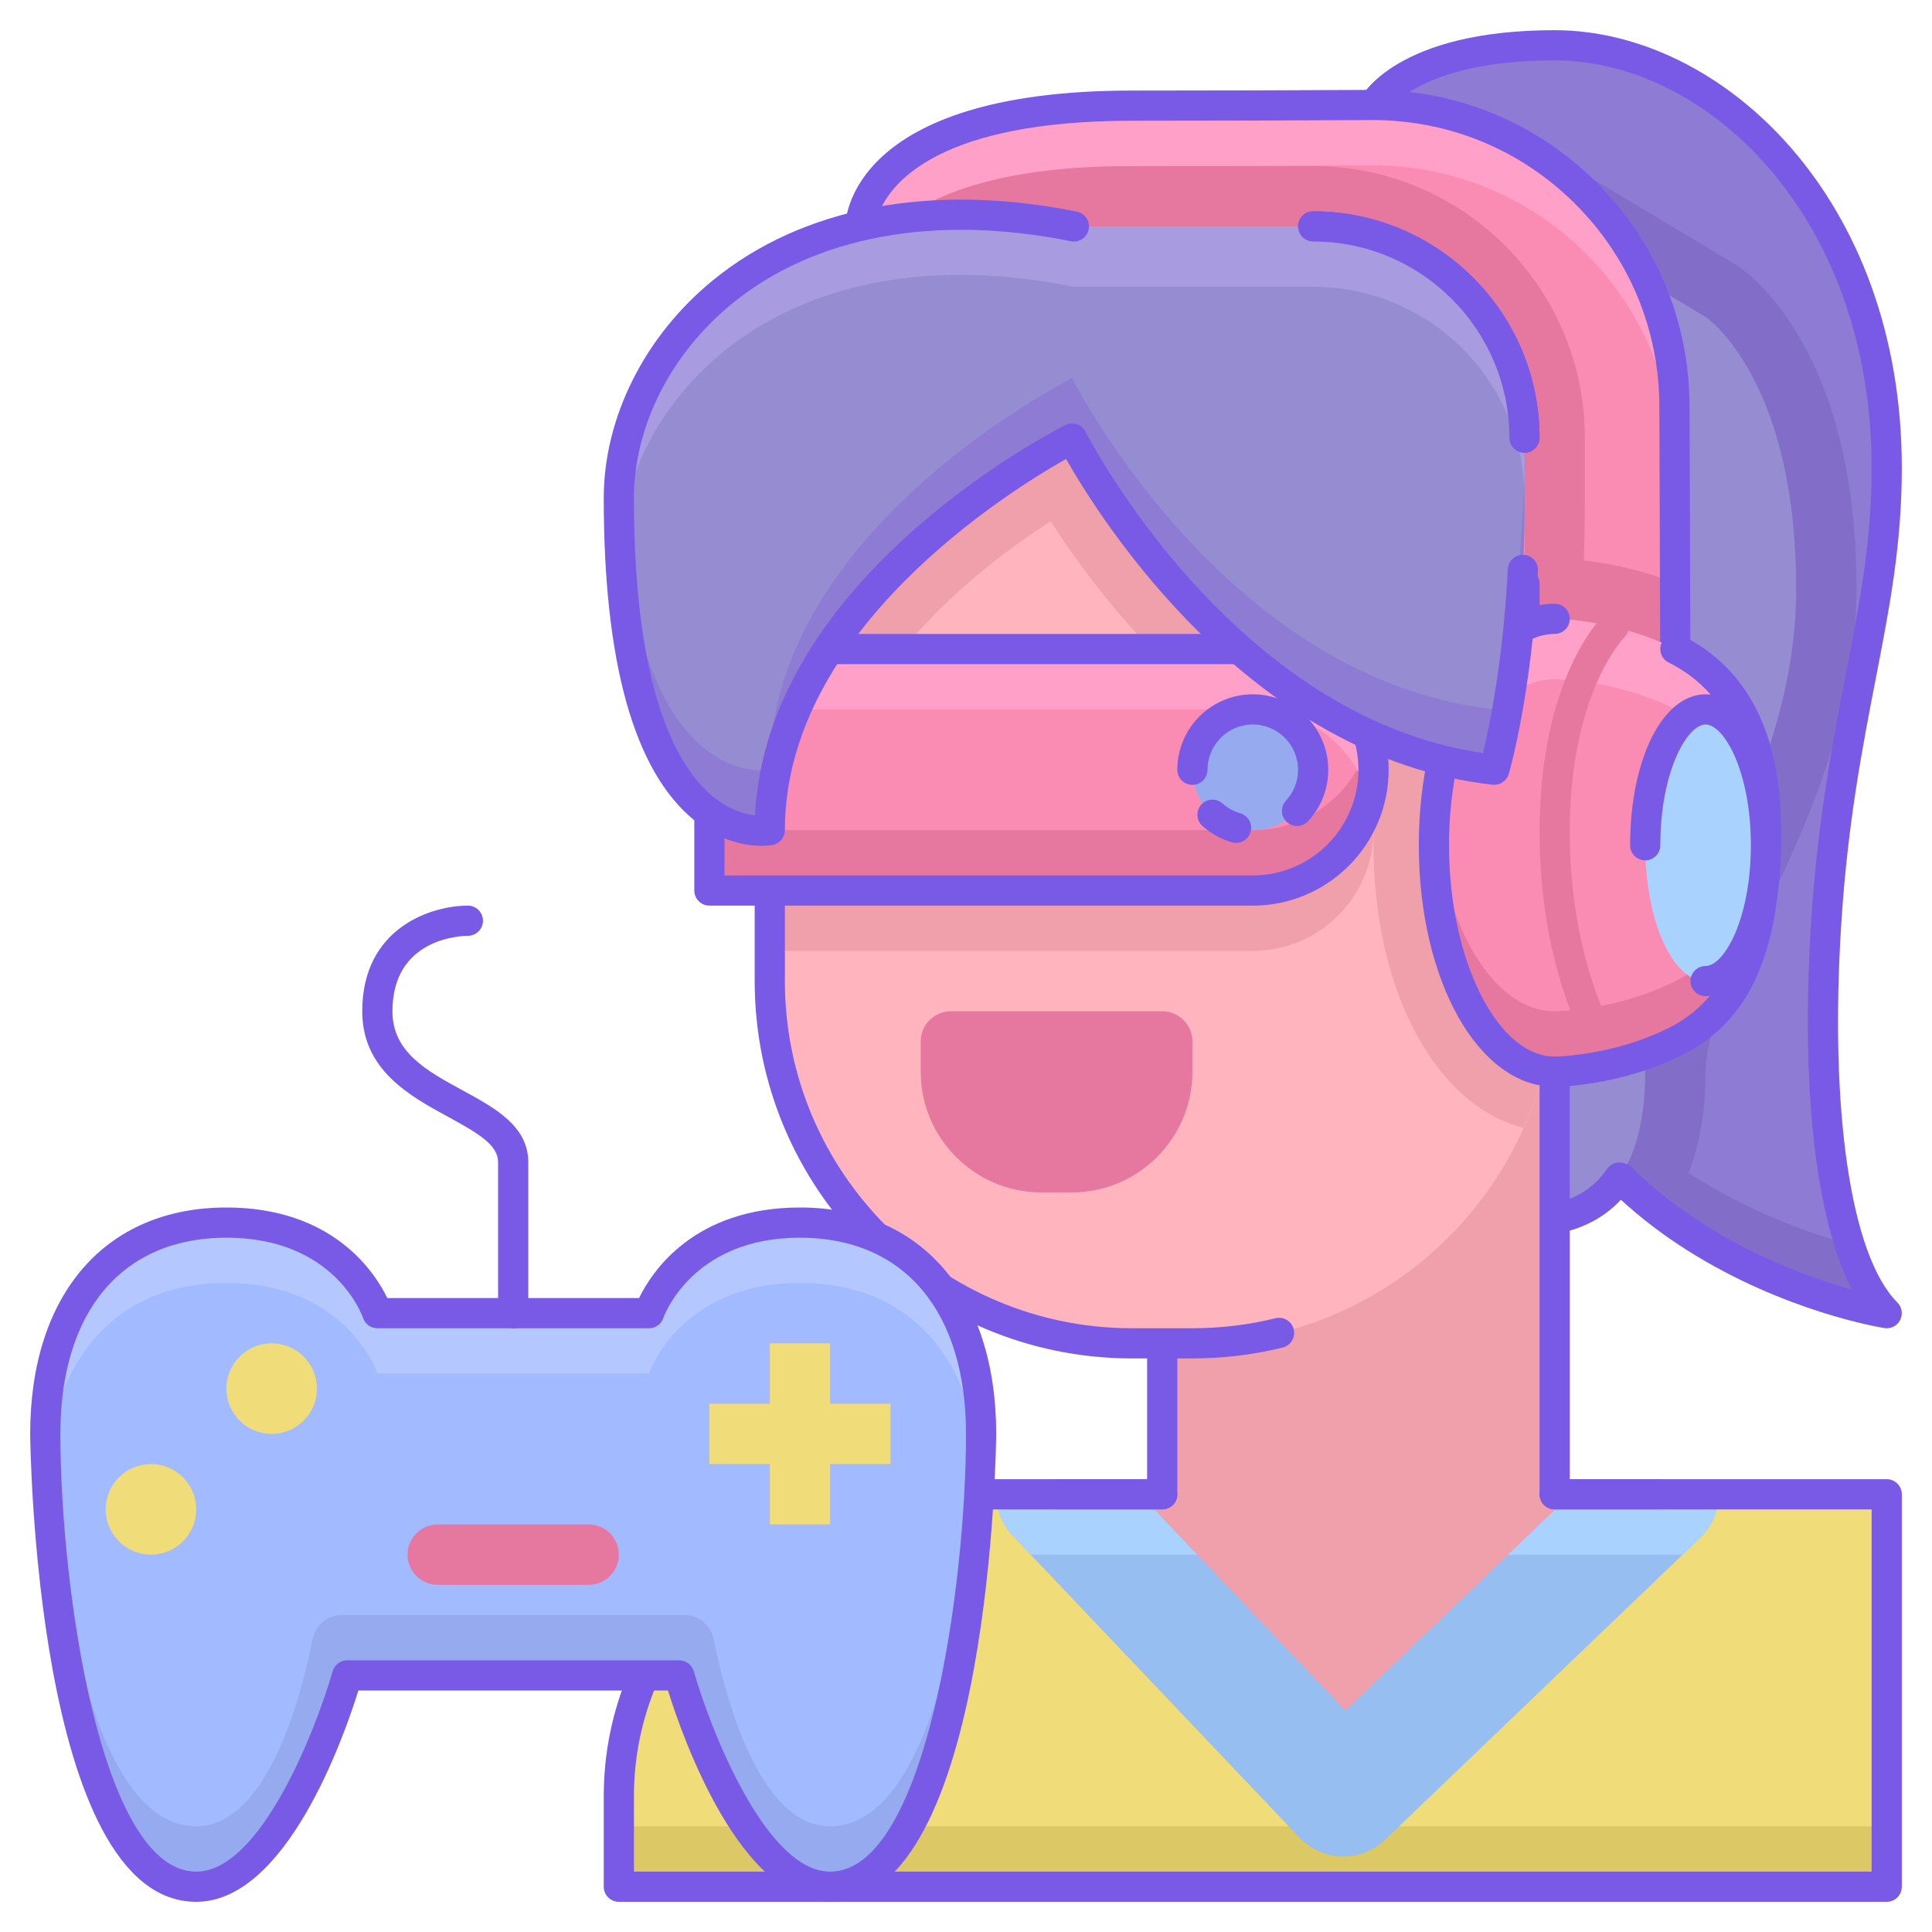 <?xml version="1.0" encoding="utf-8"?>
<!-- Generator: Adobe Illustrator 23.0.1, SVG Export Plug-In . SVG Version: 6.00 Build 0)  -->
<svg xmlns="http://www.w3.org/2000/svg" xmlns:xlink="http://www.w3.org/1999/xlink" version="1.1" id="Layer_1" x="0px" y="0px" viewBox="0 0 64 64" style="enable-background:new 0 0 64 64;" xml:space="preserve" width="512" height="512">
<style type="text/css">
	.st0{fill:#FFE885;}
	.st1{fill:#F0DC78;}
	.st2{fill:#FFFA96;}
	.st3{fill:#FA8CB4;}
	.st4{fill:#E678A0;}
	.st5{fill:#FFA0C8;}
	.st6{fill:#DCC864;}
	.st7{fill:#AAD2FF;}
	.st8{fill:#96BEF0;}
	.st9{fill:#BEE6FF;}
	.st10{fill:#785AE6;}
	.st11{fill:#D2648C;}
	.st12{fill:#82AADC;}
	.st13{fill:#F0F0E6;}
	.st14{fill:#968CD2;}
	.st15{fill:#A2BAFF;}
	.st16{fill:#96AAF0;}
	.st17{fill:#B4C8FF;}
	.st18{fill:#A99BE0;}
	.st19{fill:#DCDCD2;}
	.st20{fill:#FFFFFA;}
	.st21{fill:#C8B450;}
	.st22{fill:#D2D2C8;}
	.st23{fill:#BEBEB4;}
	.st24{fill:#B4AAF0;}
	.st25{fill:#8D7BD4;}
	.st26{fill:#C8C8BE;}
	.st27{fill:#B4B4AA;}
	.st28{fill:#F0A0AA;}
	.st29{fill:#FFB4BE;}
	.st30{fill:#FFC8D2;}
	.st31{fill:#F09696;}
	.st32{fill:none;stroke:#785AE6;stroke-linecap:round;stroke-linejoin:round;stroke-miterlimit:10;}
	.st33{fill:#FFFFDC;}
	.st34{fill:#C8DCFF;}
	.st35{fill:#826EC8;}
	.st36{fill:#8296DC;}
	.st37{fill:#FFB4DC;}
	.st38{fill:#A2BAFF;stroke:#785AE6;stroke-linecap:round;stroke-linejoin:round;stroke-miterlimit:10;}
	.st39{fill:none;stroke:#785AE6;stroke-miterlimit:10;}
	.st40{fill:#C85A82;}
	.st41{fill:#FFD2DC;}
	.st42{fill:none;stroke:#8D7BD4;stroke-linecap:round;stroke-linejoin:round;stroke-miterlimit:10;}
</style>
<path class="st25" d="M45.5,3.5c0,0,1-2,6-2s11,5,11,14c0,4.875-1.56,8.231-2,15c-0.373,5.729,0.166,11.166,2,13  c0,0-12.667-2-12.667-14S45.5,3.5,45.5,3.5z"/>
<g>
	<path class="st35" d="M49.833,27.5c0-9.653-2.802-20.593-3.899-24.507C45.612,3.283,45.5,3.5,45.5,3.5s4.333,14,4.333,26   s12.667,14,12.667,14c-0.506-0.506-0.91-1.294-1.227-2.28C58.095,40.36,49.833,37.193,49.833,27.5z"/>
	<path class="st35" d="M60.5,28.5c-0.096,1.474-0.13,2.928-0.099,4.307c0.016-0.759,0.048-1.53,0.099-2.307   c0.44-6.769,2-10.125,2-15c0-0.28-0.023-0.544-0.034-0.817C62.245,18.953,60.904,22.293,60.5,28.5z"/>
</g>
<path class="st35" d="M49.604,4.03l-0.488,16.071c0.427,3.083,0.716,6.307,0.716,9.398c0,5.357,2.526,8.718,5.321,10.801  c0.871-1.179,1.347-2.803,1.347-4.801c0-1.262,0.825-2.961,1.781-4.928C59.715,27.62,61.5,23.947,61.5,19.5  c0-7.844-3.492-10.398-3.971-10.715L49.604,4.03z"/>
<g>
	<path class="st10" d="M62.5,44c-0.026,0-0.052-0.002-0.078-0.006c-0.133-0.021-3.306-0.539-6.522-2.571   c-2.996-1.892-6.567-5.496-6.567-11.923c0-11.788-4.267-25.713-4.31-25.852c-0.038-0.123-0.027-0.256,0.03-0.372   C45.099,3.184,46.251,1,51.5,1C57.031,1,63,6.544,63,15.5c0,2.534-0.403,4.614-0.871,7.023c-0.43,2.214-0.917,4.724-1.13,8.009   c-0.405,6.231,0.305,11.065,1.854,12.614c0.153,0.153,0.19,0.387,0.092,0.581C62.859,43.896,62.686,44,62.5,44z M46.049,3.589   c0.566,1.9,4.284,14.825,4.284,25.911c0,9.242,7.911,12.353,11.016,13.218c-1.207-2.334-1.707-6.733-1.348-12.25   c0.218-3.349,0.711-5.892,1.146-8.136C61.605,19.975,62,17.938,62,15.5C62,7.162,56.55,2,51.5,2   C47.735,2,46.402,3.174,46.049,3.589z"/>
</g>
<path class="st14" d="M50.5,40.466c2,0,4-0.966,4-4.966s5-9,5-16s-3-9-3-9l-5-3L50.5,40.466z"/>
<g>
	<path class="st10" d="M50.5,40.966c-0.276,0-0.5-0.224-0.5-0.5s0.224-0.5,0.5-0.5c1.265,0,2.159-0.406,2.735-1.242   c0.156-0.227,0.467-0.285,0.695-0.128c0.228,0.156,0.285,0.468,0.128,0.695C53.293,40.403,52.096,40.966,50.5,40.966z"/>
</g>
<path class="st1" d="M62.5,49.5h-32c-5.523,0-10,4.477-10,10v3h42V49.5z"/>
<rect x="20.5" y="60.5" class="st6" width="42" height="2"/>
<polygon class="st28" points="51.5,49.5 51.5,33.5 38.5,33.5 38.5,49.5 35,49.5 44.5,59.5 54.936,49.5 "/>
<path class="st8" d="M44.566,56.666L37.759,49.5h-4.755c0,0.495,0.178,0.99,0.546,1.377l9.5,10c0.367,0.386,0.872,0.609,1.403,0.622  c0.016,0,0.031,0,0.047,0c0.515,0,1.011-0.199,1.384-0.556l10.436-10c0.41-0.393,0.612-0.918,0.613-1.444h-4.887L44.566,56.666z"/>
<g>
	<path class="st7" d="M34.141,51.5h5.517l-1.9-2h-4.755c0,0.495,0.178,0.99,0.546,1.377L34.141,51.5z"/>
	<path class="st7" d="M55.739,51.5l0.58-0.556c0.41-0.393,0.612-0.918,0.613-1.444h-4.887l-2.087,2H55.739z"/>
</g>
<g>
	<path class="st10" d="M54.936,50H51.5c-0.276,0-0.5-0.224-0.5-0.5V34H39v15.5c0,0.276-0.224,0.5-0.5,0.5H35   c-0.276,0-0.5-0.224-0.5-0.5S34.724,49,35,49h3V33.5c0-0.276,0.224-0.5,0.5-0.5h13c0.276,0,0.5,0.224,0.5,0.5V49h2.936   c0.276,0,0.5,0.224,0.5,0.5S55.212,50,54.936,50z"/>
</g>
<g>
	<path class="st10" d="M62.5,63h-42c-0.276,0-0.5-0.224-0.5-0.5v-3C20,53.71,24.71,49,30.5,49h8c0.276,0,0.5,0.224,0.5,0.5   S38.776,50,38.5,50h-8c-5.238,0-9.5,4.262-9.5,9.5V62h41V50H51.5c-0.276,0-0.5-0.224-0.5-0.5s0.224-0.5,0.5-0.5h11   c0.276,0,0.5,0.224,0.5,0.5v13C63,62.776,62.776,63,62.5,63z"/>
</g>
<path class="st29" d="M37.5,44.5h2c6.627,0,12-5.373,12-12v-18h-26v18C25.5,39.127,30.873,44.5,37.5,44.5z"/>
<path class="st28" d="M41.5,23.5h-16v8h16c2.209,0,4-1.791,4-4C45.5,25.291,43.709,23.5,41.5,23.5z"/>
<path class="st28" d="M51.5,14.5h-26v15.011c0.251-0.017,0.393-0.05,0.393-0.05l1.607-0.386V27.5c0-4.85,4.722-8.565,7.303-10.233  c1.702,2.646,5.332,7.3,10.764,9.324C45.527,27.05,45.5,27.518,45.5,28c0,4.853,2.074,8.627,4.966,9.361  c0.66-1.487,1.034-3.129,1.034-4.861V14.5z"/>
<g>
	<path class="st10" d="M39.5,45h-2C30.607,45,25,39.393,25,32.5v-14c0-0.276,0.224-0.5,0.5-0.5s0.5,0.224,0.5,0.5v14   C26,38.841,31.159,44,37.5,44h2c0.932,0,1.858-0.111,2.752-0.331c0.268-0.067,0.539,0.098,0.604,0.366   c0.066,0.268-0.098,0.539-0.366,0.604C41.519,44.879,40.512,45,39.5,45z"/>
</g>
<path class="st4" d="M35.5,39.5h-1c-2.209,0-4-1.791-4-4v-1c0-0.552,0.448-1,1-1h7c0.552,0,1,0.448,1,1v1  C39.5,37.709,37.709,39.5,35.5,39.5z"/>
<path class="st3" d="M41.5,29.5h-18v-8h18c2.209,0,4,1.791,4,4l0,0C45.5,27.709,43.709,29.5,41.5,29.5z"/>
<path class="st4" d="M41.5,27.5h-18v2h18c2.209,0,4-1.791,4-4c0-0.347-0.058-0.679-0.141-1C44.912,26.222,43.362,27.5,41.5,27.5z"/>
<path class="st5" d="M45.359,26.5c0.083-0.321,0.141-0.653,0.141-1c0-2.209-1.791-4-4-4h-18v2h18  C43.362,23.5,44.912,24.778,45.359,26.5z"/>
<g>
	<path class="st10" d="M41.5,30h-18c-0.276,0-0.5-0.224-0.5-0.5v-8c0-0.276,0.224-0.5,0.5-0.5h18c2.481,0,4.5,2.019,4.5,4.5   S43.981,30,41.5,30z M24,29h17.5c1.93,0,3.5-1.57,3.5-3.5S43.43,22,41.5,22H24V29z"/>
</g>
<circle class="st16" cx="41.5" cy="25.5" r="2"/>
<g>
	<path class="st10" d="M40.946,27.922c-0.045,0-0.092-0.006-0.138-0.02c-0.359-0.103-0.696-0.29-0.976-0.541   c-0.206-0.185-0.223-0.5-0.039-0.706c0.185-0.206,0.502-0.222,0.706-0.039c0.168,0.151,0.37,0.263,0.585,0.325   c0.266,0.076,0.418,0.354,0.342,0.619C41.363,27.78,41.163,27.922,40.946,27.922z"/>
</g>
<g>
	<path class="st10" d="M42.965,27.362c-0.122,0-0.244-0.044-0.34-0.134c-0.203-0.188-0.214-0.504-0.026-0.707   C42.857,26.243,43,25.88,43,25.5c0-0.827-0.673-1.5-1.5-1.5S40,24.673,40,25.5c0,0.276-0.224,0.5-0.5,0.5S39,25.776,39,25.5   c0-1.378,1.122-2.5,2.5-2.5s2.5,1.122,2.5,2.5c0,0.634-0.238,1.239-0.669,1.702C43.232,27.308,43.099,27.362,42.965,27.362z"/>
</g>
<path class="st3" d="M50.5,22.5v-8c0-3.866-3.134-7-7-7h-15c0,0,0-4,9-4c2.726,0,5.446-0.009,7.913-0.023  c5.531-0.029,10.036,4.434,10.055,9.965L55.5,22.5H50.5z"/>
<path class="st4" d="M50.5,18.631V22.5h5l-0.011-3.189C53.483,18.527,51.72,18.5,51.5,18.5C51.157,18.5,50.825,18.552,50.5,18.631z"/>
<path class="st4" d="M52.117,22.5c0.209-1.512,0.383-3.443,0.383-5.705V14.5c0-4.962-4.038-9-9-9h-7.733  c-1.36-0.262-2.692-0.395-3.961-0.395c-0.625,0-1.225,0.043-1.811,0.105C28.51,6.297,28.5,7.5,28.5,7.5h15c3.866,0,7,3.134,7,7v8  H52.117z"/>
<path class="st5" d="M37.5,5.5c2.726,0,5.446-0.009,7.913-0.023c5.531-0.029,10.036,4.434,10.055,9.965l0.025,7.058H55.5  l-0.032-9.058c-0.019-5.531-4.524-9.994-10.055-9.965C42.946,3.491,40.226,3.5,37.5,3.5c-9,0-9,4-9,4h1.125  C30.75,6.5,33,5.5,37.5,5.5z"/>
<g>
	<path class="st10" d="M50.5,15c-0.276,0-0.5-0.224-0.5-0.5c0-3.584-2.916-6.5-6.5-6.5C43.224,8,43,7.776,43,7.5S43.224,7,43.5,7   c4.136,0,7.5,3.364,7.5,7.5C51,14.776,50.776,15,50.5,15z"/>
</g>
<g>
	<path class="st10" d="M55.5,23h-5c-0.276,0-0.5-0.224-0.5-0.5v-3.17c0-0.276,0.224-0.5,0.5-0.5s0.5,0.224,0.5,0.5V22h3.998   l-0.03-8.556c-0.009-2.541-1.007-4.925-2.812-6.714c-1.792-1.776-4.166-2.753-6.688-2.753c-0.018,0-0.035,0-0.052,0   C42.948,3.991,40.227,4,37.5,4c-6.345,0-7.956,2.028-8.363,3h6.281c0.276,0,0.5,0.224,0.5,0.5S35.694,8,35.418,8H28.5   C28.224,8,28,7.776,28,7.5C28,7.316,28.108,3,37.5,3c2.725,0,5.444-0.009,7.911-0.022c0.019,0,0.039,0,0.058,0   c2.788,0,5.411,1.079,7.392,3.042c1.994,1.977,3.098,4.612,3.107,7.42L56,22.498c0,0.133-0.052,0.261-0.146,0.355   S55.633,23,55.5,23z"/>
</g>
<path class="st3" d="M51.5,20.5c0,0,2,0,4,1s3,3,3,6c0,4-1,6-3,7s-4,1-4,1c-2.209,0-4-3.358-4-7.5S49.291,20.5,51.5,20.5z"/>
<path class="st4" d="M55.5,32.5c-2,1-4,1-4,1c-2.028,0-3.699-2.832-3.96-6.5c-0.023,0.328-0.04,0.66-0.04,1c0,4.142,1.791,7.5,4,7.5  c0,0,2,0,4-1s3-3,3-7c0-0.302-0.018-0.586-0.038-0.867C58.281,29.878,57.299,31.601,55.5,32.5z"/>
<path class="st5" d="M51.5,22.5c0,0,2,0,4,1c1.799,0.899,2.781,2.615,2.962,5.133c0.02-0.363,0.038-0.731,0.038-1.133c0-3-1-5-3-6  s-4-1-4-1c-2.209,0-4,3.358-4,7.5c0,0.34,0.016,0.672,0.04,1C47.801,25.332,49.472,22.5,51.5,22.5z"/>
<g>
	<path class="st4" d="M53.45,35.732c-0.156,0-0.31-0.073-0.408-0.209C52.959,35.406,51,32.602,51,27.571   c0-5.084,2.018-7.082,2.103-7.164c0.2-0.191,0.515-0.185,0.707,0.014c0.191,0.199,0.185,0.514-0.012,0.705   C53.766,21.159,52,22.975,52,27.571c0,4.714,1.838,7.345,1.856,7.371c0.161,0.225,0.108,0.537-0.116,0.698   C53.652,35.702,53.551,35.732,53.45,35.732z"/>
</g>
<g>
	<path class="st10" d="M51.5,36c-2.523,0-4.5-3.514-4.5-8s1.977-8,4.5-8c0.276,0,0.5,0.224,0.5,0.5S51.776,21,51.5,21   c-1.897,0-3.5,3.206-3.5,7s1.603,7,3.5,7c0.018,0,1.914-0.016,3.776-0.947C57.186,33.098,58,31.139,58,27.5   c0-2.82-0.891-4.636-2.724-5.553c-0.247-0.124-0.347-0.424-0.224-0.671s0.424-0.347,0.671-0.224C57.897,22.14,59,24.309,59,27.5   c0,4.018-1.01,6.314-3.276,7.447C53.642,35.988,51.586,36,51.5,36z"/>
</g>
<ellipse class="st7" cx="56.5" cy="28" rx="2" ry="4.5"/>
<g>
	<path class="st10" d="M56.5,33c-0.276,0-0.5-0.224-0.5-0.5s0.224-0.5,0.5-0.5c0.612,0,1.5-1.558,1.5-4s-0.888-4-1.5-4   S55,25.558,55,28c0,0.276-0.224,0.5-0.5,0.5S54,28.276,54,28c0-2.851,1.075-5,2.5-5s2.5,2.149,2.5,5S57.925,33,56.5,33z"/>
</g>
<path class="st14" d="M43.5,7.5h-7.928c-9.928-2-15.072,4-15.072,9c0,12,5,11,5,11c0-7.666,9.243-12.574,10.015-12.971  C35.819,15.12,40.783,24.531,49.5,25.5c0,0,1-3.41,1-8.705V14.5C50.5,10.634,47.366,7.5,43.5,7.5z"/>
<path class="st25" d="M35.515,12.529C34.743,12.926,25.5,17.834,25.5,25.5c0,0-4.566,0.905-4.969-9.496  C20.521,16.169,20.5,16.336,20.5,16.5c0,12,5,11,5,11c0-7.666,9.243-12.574,10.015-12.971C35.819,15.12,40.783,24.531,49.5,25.5  c0,0,1-3.41,1-8.705v-2c0,5.295-1,8.705-1,8.705C40.783,22.531,35.819,13.12,35.515,12.529z"/>
<path class="st18" d="M43.5,7.5h-7.928c-9.928-2-15.072,4-15.072,9c0,0.529,0.013,1.024,0.031,1.504  c0.325-4.89,5.438-10.438,15.041-8.504H43.5c3.866,0,7,3.134,7,7v-2C50.5,10.634,47.366,7.5,43.5,7.5z"/>
<g>
	<path class="st10" d="M50.5,15c-0.276,0-0.5-0.224-0.5-0.5c0-3.584-2.916-6.5-6.5-6.5C43.224,8,43,7.776,43,7.5S43.224,7,43.5,7   c4.136,0,7.5,3.364,7.5,7.5C51,14.776,50.776,15,50.5,15z"/>
</g>
<g>
	<path class="st10" d="M25.229,28.019c-0.475,0-1.344-0.121-2.242-0.856C21.005,25.538,20,21.95,20,16.5   c0-2.665,1.35-5.361,3.612-7.212c2.976-2.436,7.258-3.244,12.059-2.278c0.271,0.055,0.446,0.318,0.392,0.589   s-0.319,0.447-0.589,0.392c-4.5-0.907-8.489-0.171-11.228,2.071C22.213,11.725,21,14.132,21,16.5c0,6.397,1.425,8.909,2.621,9.889   c0.544,0.446,1.057,0.583,1.391,0.62c0.37-7.619,9.244-12.396,10.274-12.925c0.246-0.127,0.547-0.029,0.673,0.216   c0.201,0.391,4.944,9.444,13.167,10.647c0.21-0.866,0.669-3.05,0.822-6.093c0.014-0.276,0.255-0.493,0.524-0.475   c0.276,0.014,0.488,0.249,0.475,0.524c-0.206,4.101-0.937,6.63-0.967,6.736c-0.068,0.233-0.3,0.381-0.535,0.356   c-8.031-0.893-12.992-8.784-14.13-10.791C33.412,16.278,26,20.877,26,27.5c0,0.238-0.168,0.443-0.402,0.49   C25.582,27.994,25.447,28.019,25.229,28.019z"/>
</g>
<g>
	<path class="st15" d="M21.5,43.5c0,0,1-3,5-3s6,3,6,7s-1,15-5,15c-3,0-5-7-5-7h-11c0,0-2,7-5,7c-4,0-5-11-5-15s2-7,6-7s5,3,5,3   H21.5z"/>
	<path class="st16" d="M27.5,60.5c-2.37,0-3.492-4.368-3.858-6.203c-0.093-0.465-0.505-0.797-0.979-0.797H11.337   c-0.474,0-0.886,0.332-0.979,0.797C9.992,56.132,8.87,60.5,6.5,60.5c-3.641,0-4.796-9.111-4.974-13.764   C1.509,46.986,1.5,47.241,1.5,47.5c0,4,1,15,5,15c3,0,5-7,5-7h11c0,0,2,7,5,7c4,0,5-11,5-15c0-0.259-0.009-0.514-0.026-0.764   C32.296,51.389,31.141,60.5,27.5,60.5z"/>
	<path class="st17" d="M7.5,42.5c4,0,5,3,5,3h9c0,0,1-3,5-3c3.741,0,5.732,2.624,5.974,6.236c0.018-0.459,0.026-0.877,0.026-1.236   c0-4-2-7-6-7s-5,3-5,3h-9c0,0-1-3-5-3s-6,3-6,7c0,0.359,0.008,0.777,0.026,1.236C1.768,45.124,3.759,42.5,7.5,42.5z"/>
	<g>
		<path class="st10" d="M27.5,63c-2.97,0-4.877-5.413-5.372-7H11.872c-0.495,1.587-2.402,7-5.372,7C1.149,63,1,47.655,1,47.5    C1,42.874,3.491,40,7.5,40c3.526,0,4.916,2.145,5.33,3h8.34c0.414-0.855,1.804-3,5.33-3c4.009,0,6.5,2.874,6.5,7.5    C33,47.655,32.851,63,27.5,63z M11.5,55h11c0.223,0,0.419,0.148,0.481,0.362C23.509,57.208,25.351,62,27.5,62    c3.18,0,4.5-9.444,4.5-14.5c0-4.07-2.056-6.5-5.5-6.5c-3.598,0-4.517,2.631-4.526,2.658C21.906,43.862,21.715,44,21.5,44h-9    c-0.215,0-0.406-0.138-0.474-0.342C11.989,43.552,11.069,41,7.5,41C4.056,41,2,43.43,2,47.5C2,52.556,3.32,62,6.5,62    c2.152,0,3.992-4.791,4.519-6.637C11.081,55.148,11.277,55,11.5,55z"/>
	</g>
	<circle class="st1" cx="9" cy="46" r="1.5"/>
	<circle class="st1" cx="5" cy="50" r="1.5"/>
	<path class="st4" d="M19.5,52.5h-5c-0.552,0-1-0.448-1-1l0,0c0-0.552,0.448-1,1-1h5c0.552,0,1,0.448,1,1l0,0   C20.5,52.052,20.052,52.5,19.5,52.5z"/>
	<polygon class="st1" points="29.5,46.5 27.5,46.5 27.5,44.5 25.5,44.5 25.5,46.5 23.5,46.5 23.5,48.5 25.5,48.5 25.5,50.5    27.5,50.5 27.5,48.5 29.5,48.5  "/>
	<g>
		<path class="st10" d="M17,44c-0.276,0-0.5-0.224-0.5-0.5v-5c0-0.562-0.623-0.941-1.649-1.5C13.581,36.309,12,35.449,12,33.5    c0-2.769,2.29-3.5,3.5-3.5c0.275,0,0.498,0.223,0.499,0.498s-0.222,0.5-0.497,0.502C15.246,31.002,13,31.088,13,33.5    c0,1.354,1.131,1.97,2.329,2.622c1.067,0.581,2.171,1.182,2.171,2.378v5C17.5,43.776,17.276,44,17,44z"/>
	</g>
</g>
</svg>
